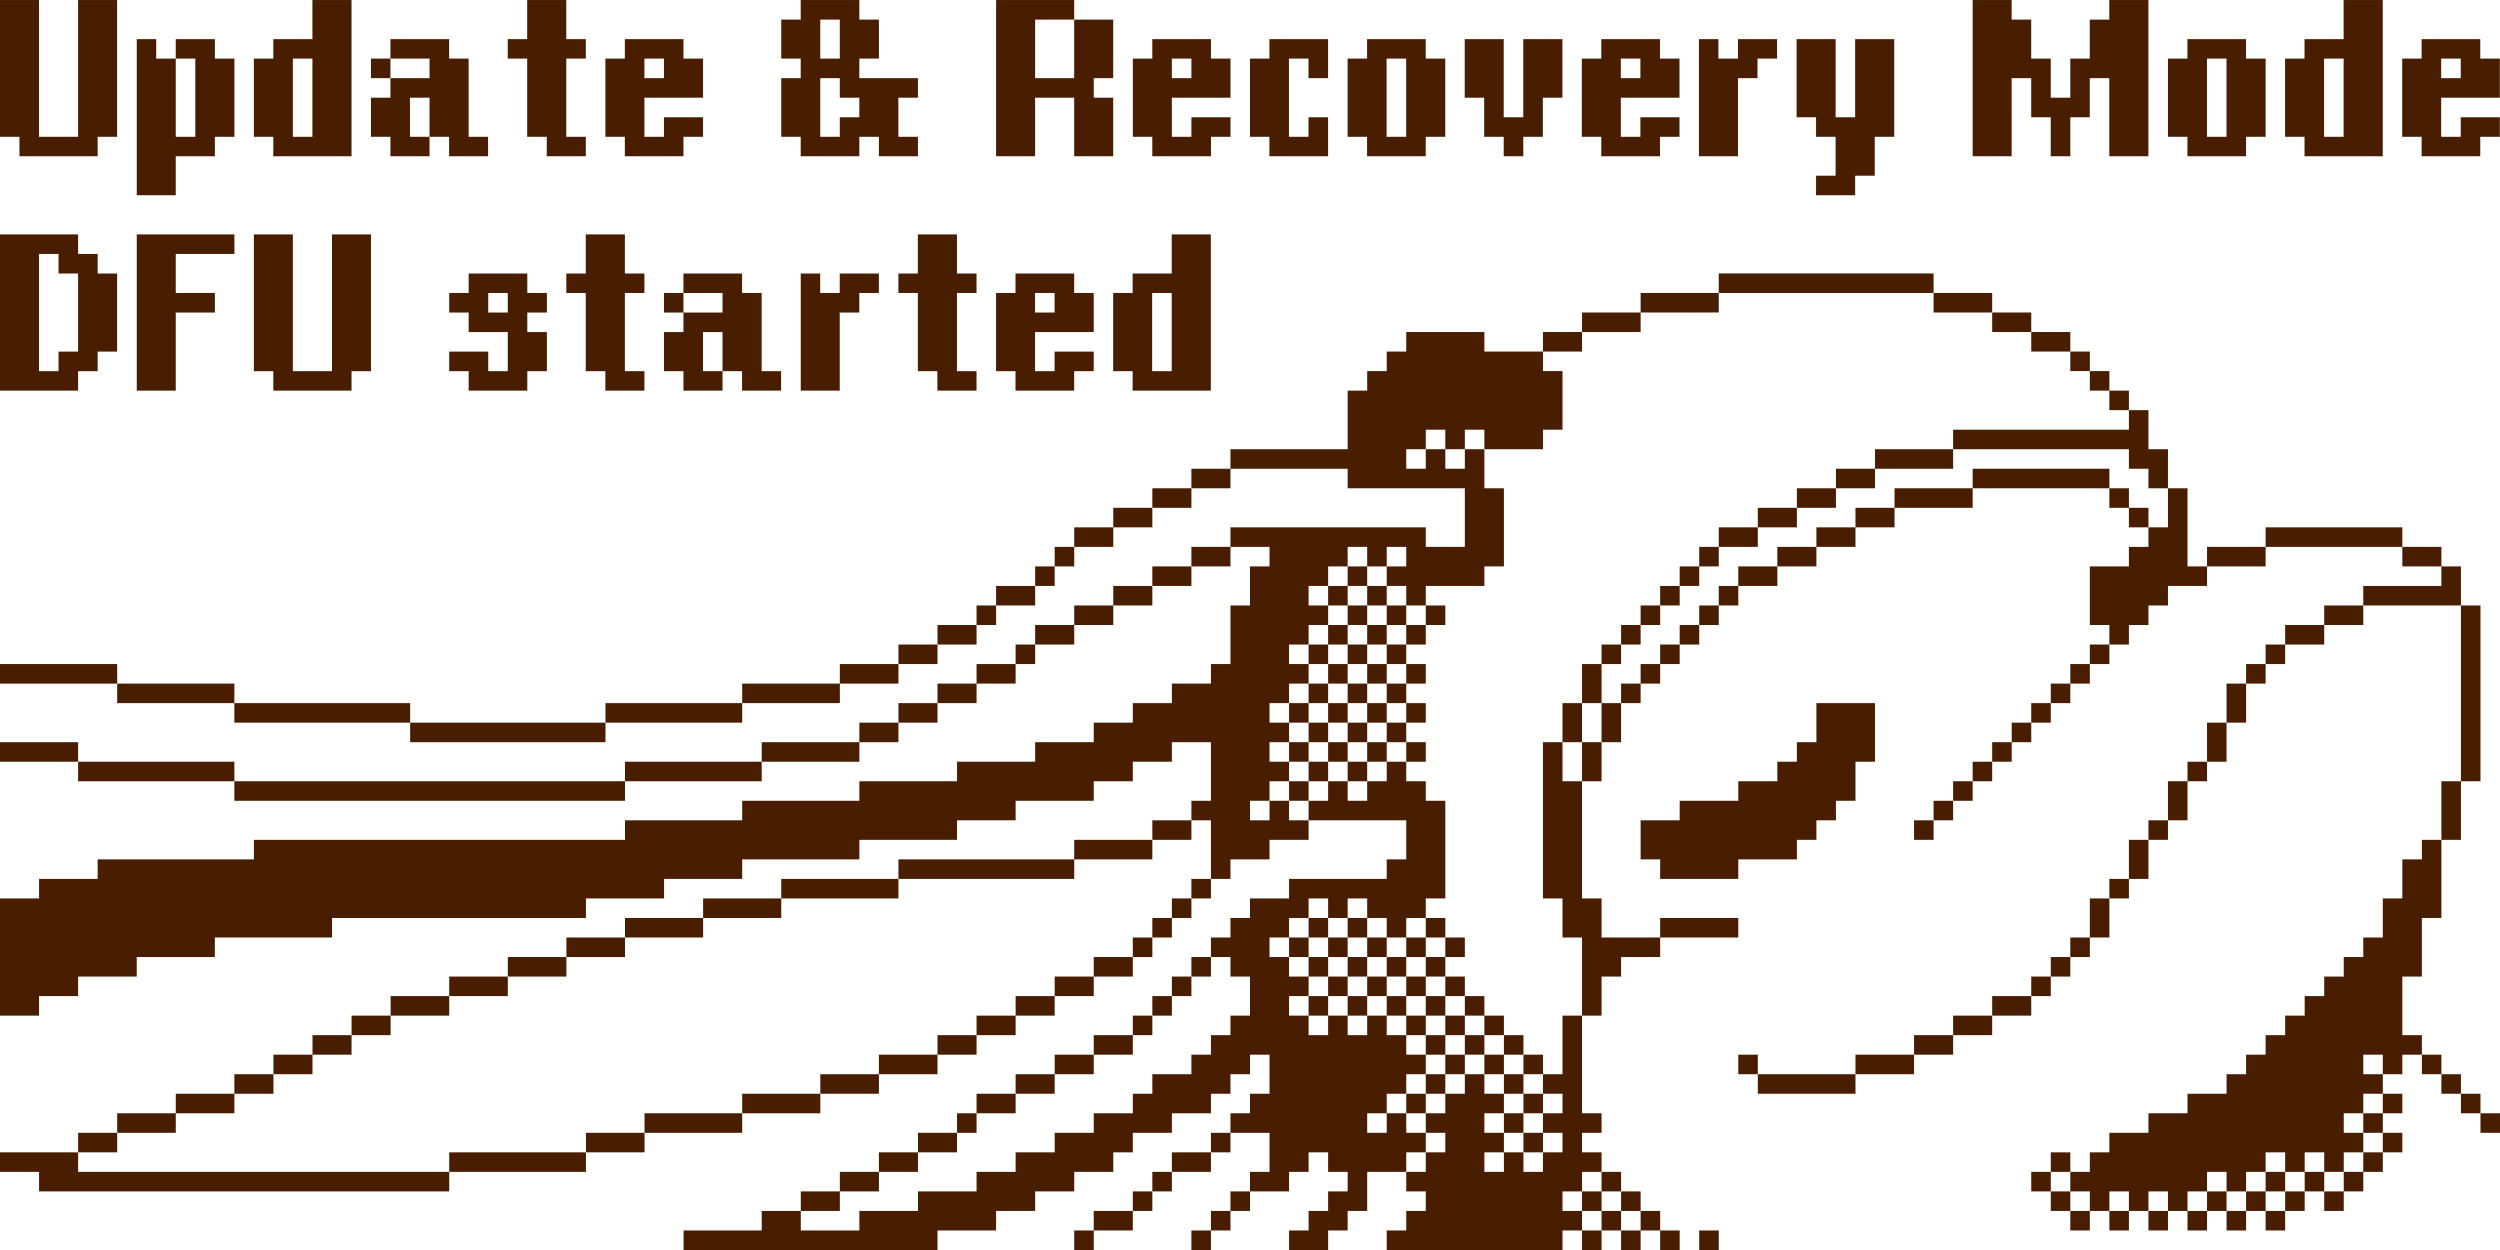 <?xml version="1.0" encoding="UTF-8" standalone="no"?>
<svg
   width="128"
   height="64"
   viewBox="0 0 128 64"
   fill="none"
   version="1.1"
   id="svg560"
   xmlns="http://www.w3.org/2000/svg"
   xmlns:svg="http://www.w3.org/2000/svg">
  <defs
     id="defs564" />
  <path
     id="path2"
     d="M 0,0.002 V 7.004 H 0.996 V 8 H 5 V 7.004 H 5.996 V 0.002 H 3.998 V 7.004 H 1.996 V 0.002 Z m 15.996,0 V 2.004 H 13.994 V 3 h -0.996 v 4.004 h 0.996 V 8 h 4.004 V 0.002 Z m 10.996,0 V 2.004 H 25.996 V 3 h 0.996 v 4.004 h 1.002 V 8 h 2 V 7.004 h -1 V 3 h 1 V 2.004 h -1 V 0.002 Z m 14.004,0 V 1.004 H 40 V 3 h 0.996 V 4.002 H 40 v 3.002 h 0.996 V 8 h 3.002 V 7.004 H 45 V 8 h 1.998 V 7.004 H 45.996 V 5.002 h 1.002 v -1 h -3 V 3 H 45 V 1.004 H 43.998 V 0.002 Z m 10.004,0 V 8 h 1.998 V 5.002 h 2 V 8 h 1.998 V 5.002 H 56 v -1 h 0.996 V 1.004 h -1.998 v 2.998 h -2 V 1.004 h 2 V 0.002 Z m 50,0 V 8 h 1.996 V 4.002 h 1.002 v 2.002 h 1 V 8 H 106 V 6.004 h 0.996 V 4.002 h 1 V 8 h 2.002 V 0.002 h -2.002 V 1.004 h -1 V 3 H 106 v 2.002 h -1.002 V 3 h -1 V 1.004 h -1.002 V 0.002 Z m 18.994,0 V 2.004 h -2.002 V 3 h -0.996 v 4.004 h 0.996 V 8 h 4.004 V 0.002 Z M 41.998,1.004 h 1 V 3 h -1 z m -34.996,1 V 9.996 H 8.998 V 8 H 11.002 V 7.004 h 1 V 3 h -1 V 2.004 H 8.998 V 3 H 10 V 7.004 H 8.998 V 3 h -1 V 2.004 Z m 12.988,0 V 3 h 2.002 v 1.002 h -2.002 v 1 h -0.996 v 2.002 h 0.996 V 8 h 2.002 V 7.004 H 20.99 V 5.002 h 1.002 v 2.002 h 1.002 V 8 h 1.996 V 7.004 H 23.994 V 3 h -1 V 2.004 Z m 0,1.998 V 3 H 18.994 V 4.002 Z M 31.992,2.004 V 3 h -0.996 v 4.004 h 0.996 V 8 h 3.002 V 7.004 h 1.002 v -1 h -2.002 v 1 h -1 V 5.002 h 3.002 V 3 H 34.994 V 2.004 Z m 27.006,0 V 3 h -0.996 v 4.004 h 0.996 V 8 h 3.004 V 7.004 h 1 v -1 H 61 v 1 H 59.998 V 5.002 h 3.004 V 3 h -1 V 2.004 Z m 5.996,0 V 3 h -0.996 v 4.004 h 0.996 V 8 h 3.004 V 6.004 h -1.002 v 1 H 65.994 V 3 h 1.002 v 1.002 h 1.002 V 2.004 Z m 5,0 V 3 h -0.996 v 4.004 h 0.996 V 8 h 3.004 V 7.004 h 1 V 3 h -1 V 2.004 Z m 5,0 v 2.998 h 0.996 v 2.002 h 1 V 8 h 1.002 V 7.004 h 1.002 V 5.002 h 1 V 2.004 h -2.002 v 4 h -1.002 v -4 z m 6.992,0 V 3 h -0.996 v 4.004 h 0.996 V 8 h 3.004 V 7.004 h 1 v -1 h -2.002 v 1 H 82.986 V 5.002 h 3.004 V 3 h -1 V 2.004 Z m 5,0 V 8 h 1.998 V 4.002 h 1 V 3 h 1.002 V 2.004 H 88.984 V 3 H 87.982 V 2.004 Z m 5,0 v 4 h 0.996 v 1 h 1.002 v 1.992 h -1.002 v 1 h 2.002 v -1 h 1.002 V 7.004 h 1 v -5 h -2.002 v 4 h -1 v -4 z m 20.01,0 V 3 H 111 v 4.004 h 0.996 V 8 h 3.002 V 7.004 H 116 V 3 h -1.002 V 2.004 Z m 11.992,0 V 3 h -0.996 v 4.004 h 0.996 V 8 h 3.002 V 7.004 h 1.002 v -1 h -2.002 v 1 h -1.002 V 5.002 h 3.004 V 3 h -1.002 V 2.004 Z M 14.994,3 h 1.002 v 4.004 h -1.002 z m 18,0 h 1 v 1.002 h -1 z M 59.998,3 H 61 v 1.002 h -1.002 z m 10.996,0 h 1.002 v 4.004 h -1.002 z m 11.992,0 h 1.002 v 1.002 h -1.002 z m 30.01,0 h 1.002 v 4.004 h -1.002 z m 5.996,0 h 1.002 v 4.004 h -1.002 z m 5.996,0 h 1.002 v 1.002 h -1.002 z M 41.998,4.002 h 1 v 1 h 1 v 1.002 h -1 v 1 h -1 z M 0,12.002 V 20 H 3.998 V 19.004 H 5 V 18.002 H 5.996 V 14.004 H 5 V 13.002 H 3.998 v -1 z m 7.002,0 V 20 H 8.998 V 16.002 H 11.002 V 15 H 8.998 v -1.998 h 3.004 v -1 z m 5.996,0 v 7.002 h 0.996 V 20 h 4.004 v -0.996 h 0.996 v -7.002 h -1.996 v 7.002 h -2.004 v -7.002 z m 16.994,0 v 2.002 H 28.996 V 15 h 0.996 v 4.004 h 1.002 V 20 h 2 v -0.996 h -1 V 15 h 1 v -0.996 h -1 v -2.002 z m 17.002,0 v 2.002 H 45.998 V 15 h 0.996 v 4.004 h 1 V 20 h 2.004 V 19.004 H 48.996 V 15 h 1.002 v -0.996 h -1.002 v -2.002 z m 12.998,0 v 2.002 H 57.99 V 15 h -0.996 v 4.004 h 0.996 V 20 h 4.004 v -7.998 z m -57.996,1 h 1.002 v 1.002 h 1 v 3.998 h -1 v 1.002 H 1.996 Z M 88,14 v 1 h 1 1 1 1 1 1 1 1 1 1 1 v -1 h -1 -1 -1 -1 -1 -1 -1 -1 -1 -1 z m 11,1 v 1 h 1 1 1 v -1 h -1 -1 z m 3,1 v 1 h 1 1 v -1 h -1 z m 2,1 v 1 h 1 1 v -1 h -1 z m 2,1 v 1 h 1 v -1 z m 1,1 v 1 h 1 v -1 z m 1,1 v 1 h 1 v -1 z m 1,1 v 1 h -1 -1 -1 -1 -1 -1 -1 -1 -1 v 1 h 1 1 1 1 1 1 1 1 1 v 1 h 1 v 1 h 1 v -1 -1 h -1 v -1 -1 z m 2,4 v 1 1 h -1 v 1 h -1 v 1 h -1 -1 v 1 1 1 h 1 v 1 h 1 v -1 h 1 v -1 h 1 v -1 h 1 1 v -1 h -1 v -1 -1 -1 -1 z m 2,4 h 1 1 1 v -1 h -1 -1 -1 z m 3,-1 h 1 1 1 1 1 1 1 v -1 h -1 -1 -1 -1 -1 -1 -1 z m 7,0 v 1 h 1 1 v -1 h -1 z m 2,1 v 1 h -1 -1 -1 -1 v 1 h 1 1 1 1 1 v -1 -1 z m 1,2 v 1 1 1 1 1 1 1 1 1 h 1 v -1 -1 -1 -1 -1 -1 -1 -1 -1 z m 0,9 h -1 v 1 1 1 h 1 v -1 -1 z m -1,3 h -1 v 1 h -1 v 1 1 h -1 v 1 1 h -1 v 1 h -1 v 1 h -1 v 1 h -1 v 1 h -1 v 1 h -1 v 1 h -1 v 1 h -1 v 1 h -1 -1 v 1 h -1 -1 v 1 h -1 -1 v 1 h -1 v 1 h -1 v 1 h 1 v 1 h 1 v -1 h 1 v 1 h 1 v -1 h 1 v 1 h 1 v -1 h 1 v -1 h 1 v 1 h 1 v -1 h 1 v -1 h 1 v 1 h 1 v -1 h 1 v 1 h 1 v -1 h 1 v -1 h -1 v -1 h 1 v -1 h 1 v -1 h -1 v -1 h 1 v 1 h 1 v -1 h 1 v -1 h -1 v -1 -1 -1 h 1 v -1 -1 -1 h 1 v -1 -1 -1 z m -1,11 v 1 h 1 v -1 z m 1,1 v 1 h 1 v -1 z m 1,1 v 1 h 1 v -1 z m 1,1 v 1 h 1 v -1 z m -5,-1 v 1 h 1 v -1 z m 0,1 h -1 v 1 h 1 z m 0,1 v 1 h 1 v -1 z m 0,1 h -1 v 1 h 1 z m -1,1 h -1 v 1 h 1 z m -1,1 h -1 v 1 h 1 z m -1,0 v -1 h -1 v 1 z m -1,0 h -1 v 1 h 1 z m -1,1 h -1 v 1 h 1 z m -1,0 v -1 h -1 v 1 z m -1,0 h -1 v 1 h 1 z m -1,0 v -1 h -1 v 1 z m -1,0 h -1 v 1 h 1 z m 3,-1 h 1 v -1 h -1 z m -5,1 h -1 v 1 h 1 z m -2,0 h -1 v 1 h 1 z m -2,0 h -1 v 1 h 1 z m -1,0 v -1 h -1 v 1 z m -1,-1 v -1 h -1 v 1 z m 0,-1 h 1 v -1 h -1 z m 16,-29 h -1 -1 v 1 h 1 1 z m -2,1 h -1 -1 v 1 h 1 1 z m -2,1 h -1 v 1 h 1 z m -1,1 h -1 v 1 h 1 z m -1,1 h -1 v 1 1 h 1 v -1 z m -1,2 h -1 v 1 1 h 1 v -1 z m -1,2 h -1 v 1 h 1 z m -1,1 h -1 v 1 1 h 1 v -1 z m -1,2 h -1 v 1 h 1 z m -1,1 h -1 v 1 1 h 1 v -1 z m -1,2 h -1 v 1 h 1 z m -1,1 h -1 v 1 1 h 1 v -1 z m -1,2 h -1 v 1 h 1 z m -1,1 h -1 v 1 h 1 z m -1,1 h -1 v 1 h 1 z m -1,1 h -1 -1 v 1 h 1 1 z m -2,1 h -1 -1 v 1 h 1 1 z m -2,1 h -1 -1 v 1 h 1 1 z m -2,1 h -1 -1 -1 v 1 h 1 1 1 z m -3,1 h -1 -1 -1 -1 -1 v 1 h 1 1 1 1 1 z m -5,0 v -1 h -1 v 1 z m 18,-22 h -1 v 1 h 1 z m -1,1 h -1 v 1 h 1 z m -1,1 h -1 v 1 h 1 z m -1,1 h -1 v 1 h 1 z m -1,1 h -1 v 1 h 1 z m -1,1 h -1 v 1 h 1 z m -1,1 h -1 v 1 h 1 z m -1,1 h -1 v 1 h 1 z m -1,1 h -1 v 1 h 1 z m -1,1 h -1 v 1 h 1 z m 11,-15 v -1 h -1 v 1 z m -1,-1 v -1 h -1 v 1 z m -1,-1 v -1 h -1 -1 -1 -1 -1 -1 -1 v 1 h 1 1 1 1 1 1 z m -7,0 h -1 -1 -1 -1 v 1 h 1 1 1 1 z m -4,1 h -1 -1 v 1 h 1 1 z m -2,1 h -1 -1 v 1 h 1 1 z m -2,1 h -1 -1 v 1 h 1 1 z m -2,1 h -1 -1 v 1 h 1 1 z m -2,1 h -1 v 1 h 1 z m -1,1 h -1 v 1 h 1 z m -1,1 h -1 v 1 h 1 z m -1,1 h -1 v 1 h 1 z m -1,1 h -1 v 1 h 1 z m -1,1 h -1 v 1 h 1 z m -1,1 h -1 v 1 1 h 1 v -1 z m -1,2 h -1 v 1 1 h 1 v -1 z m -1,2 h -1 v -1 -1 h -1 v 1 1 1 1 1 1 1 1 h 1 v 1 1 h 1 v 1 1 1 1 h 1 v -1 -1 h 1 v -1 h 1 1 v -1 h -1 -1 -1 v -1 -1 h -1 v -1 -1 -1 -1 -1 z m 4,8 h 1 1 1 1 v -1 h -1 -1 -1 -1 z m -4,4 h -1 v 1 1 1 h -1 v 1 h 1 v 1 h -1 v 1 h 1 v 1 h -1 v 1 h -1 v -1 h -1 v 1 h -1 v -1 h 1 v -1 h -1 v -1 h 1 v -1 h -1 v -1 h -1 v 1 h -1 v 1 h -1 v 1 h 1 v 1 h -1 v 1 h -1 v 1 h 1 v 1 h -1 v 1 h -1 v 1 h 1 1 1 1 1 1 1 1 1 v -1 h 1 v -1 h -1 v -1 h 1 v -1 h 1 v -1 h -1 v -1 h 1 v -1 h -1 v -1 -1 -1 -1 z m 1,8 v 1 h 1 v -1 z m 1,1 v 1 h 1 v -1 z m 1,1 v 1 h 1 v -1 z m 1,1 v 1 h 1 v -1 z m -1,0 h -1 v 1 h 1 z m -1,0 v -1 h -1 v 1 z m -1,0 h -1 v 1 h 1 z m 0,-1 v -1 h -1 v 1 z M 72,60 v -1 h 1 v -1 h -1 v -1 h -1 v 1 h -1 v -1 h 1 v -1 h 1 v -1 h 1 v -1 h -1 v -1 h -1 v -1 h -1 v 1 h -1 v -1 h -1 v 1 h -1 v -1 h -1 v -1 h 1 v -1 h -1 v -1 h -1 v -1 h 1 v -1 h 1 v -1 h 1 v 1 h 1 v -1 h 1 v 1 h 1 v 1 h 1 v -1 h 1 v -1 h 1 v -1 -1 -1 -1 -1 h -1 v -1 h -1 v -1 h -1 v 1 h -1 v 1 h -1 v -1 h -1 v 1 h -1 v 1 h 1 1 1 1 1 v 1 1 h -1 v 1 h -1 -1 -1 -1 -1 v 1 h -1 -1 v 1 h -1 v 1 h -1 v 1 h 1 v 1 h 1 v 1 1 h -1 v 1 h -1 v 1 h -1 v 1 h -1 -1 v 1 h -1 v 1 h -1 -1 v 1 h -1 -1 v 1 h -1 -1 v 1 h -1 -1 v 1 h -1 -1 -1 v 1 h -1 -1 -1 v 1 h -1 -1 -1 v -1 h -1 -1 v 1 h -1 -1 -1 -1 v 1 h 1 1 1 1 1 1 1 1 1 1 1 1 1 v -1 h 1 1 1 v -1 h 1 1 v -1 h 1 1 v -1 h 1 1 v -1 h 1 v -1 h 1 1 v -1 h 1 1 v -1 h 1 v -1 h 1 v -1 h 1 v 1 1 h -1 v 1 h -1 v 1 h 1 1 v 1 1 h -1 v 1 h 1 1 v -1 h 1 v -1 h 1 v 1 h 1 v 1 h -1 v 1 h -1 v 1 h -1 v 1 h 1 1 v -1 h 1 v -1 h 1 v -1 -1 h 1 z m -8,1 h -1 v 1 h 1 z m -1,1 h -1 v 1 h 1 z m -1,1 h -1 v 1 h 1 z m 1,-5 h -1 v 1 h 1 z m -1,1 h -1 -1 v 1 h 1 1 z m -2,1 h -1 v 1 h 1 z m -1,1 h -1 v 1 h 1 z m -1,1 h -1 -1 v 1 h 1 1 z m -2,1 h -1 v 1 h 1 z M 41,62 h 1 1 v -1 h -1 -1 z m 2,-1 h 1 1 v -1 h -1 -1 z m 2,-1 h 1 1 v -1 h -1 -1 z m 2,-1 h 1 1 v -1 h -1 -1 z m 2,-1 h 1 v -1 h -1 z m 1,-1 h 1 1 v -1 h -1 -1 z m 2,-1 h 1 1 v -1 h -1 -1 z m 2,-1 h 1 1 v -1 h -1 -1 z m 2,-1 h 1 1 v -1 h -1 -1 z m 2,-1 h 1 v -1 h -1 z m 1,-1 h 1 v -1 h -1 z m 1,-1 h 1 v -1 h -1 z m 1,-1 h 1 v -1 h -1 z m 6,-8 h -1 v -1 h -1 v 1 h -1 v -1 h 1 v -1 h 1 v -1 h -1 v -1 h 1 v -1 h -1 v -1 h 1 v -1 h 1 v -1 h -1 v -1 h 1 v -1 h 1 v -1 h -1 v -1 h 1 v -1 h 1 v -1 h 1 v 1 h 1 v -1 h 1 v 1 h -1 v 1 h 1 v 1 h 1 v -1 h 1 1 1 v -1 h 1 v -1 -1 -1 -1 h -1 v -1 -1 h -1 v 1 h -1 v -1 h -1 v 1 h -1 v -1 h 1 v -1 h 1 v 1 h 1 v -1 h 1 v 1 h 1 1 1 v -1 h 1 v -1 -1 -1 h -1 v -1 h -1 -1 -1 v -1 h -1 -1 -1 -1 v 1 h -1 v 1 h -1 v 1 h -1 v 1 1 1 h -1 -1 -1 -1 -1 -1 v 1 h 1 1 1 1 1 1 v 1 h 1 1 1 1 1 1 v 1 1 1 h -1 -1 v -1 h -1 -1 -1 -1 -1 -1 -1 -1 -1 -1 v 1 h 1 1 v 1 h -1 v 1 1 h -1 v 1 1 1 h -1 v 1 h -1 -1 v 1 h -1 -1 v 1 h -1 -1 v 1 h -1 -1 -1 v 1 h -1 -1 -1 -1 v 1 h -1 -1 -1 -1 -1 v 1 h -1 -1 -1 -1 -1 -1 v 1 h -1 -1 -1 -1 -1 -1 v 1 h -1 -1 -1 -1 -1 -1 -1 -1 -1 -1 -1 -1 -1 -1 -1 -1 -1 -1 -1 v 1 H 12 11 10 9 8 7 6 5 v 1 H 4 3 2 v 1 H 1 0 v 1 1 1 1 1 1 h 1 1 v -1 h 1 1 v -1 h 1 1 1 v -1 h 1 1 1 1 v -1 h 1 1 1 1 1 1 v -1 h 1 1 1 1 1 1 1 1 1 1 1 1 1 v -1 h 1 1 1 1 v -1 h 1 1 1 1 v -1 h 1 1 1 1 1 1 v -1 h 1 1 1 1 1 v -1 h 1 1 1 v -1 h 1 1 1 1 v -1 h 1 1 v -1 h 1 1 v -1 h 1 1 v 1 1 1 h -1 v 1 h 1 v 1 1 1 h 1 v -1 h 1 1 v -1 h 1 1 z m -5,3 h -1 v 1 h 1 z m -1,1 h -1 v 1 h 1 z m -1,1 h -1 v 1 h 1 z m -1,1 h -1 v 1 h 1 z m -1,1 h -1 -1 v 1 h 1 1 z m -2,1 h -1 -1 v 1 h 1 1 z m -2,1 h -1 -1 v 1 h 1 1 z m -2,1 h -1 -1 v 1 h 1 1 z m -2,1 h -1 -1 v 1 h 1 1 z m -2,1 h -1 -1 -1 v 1 h 1 1 1 z m -3,1 h -1 -1 -1 v 1 h 1 1 1 z m -3,1 h -1 -1 -1 -1 v 1 h 1 1 1 1 z m -4,1 h -1 -1 -1 -1 -1 v 1 h 1 1 1 1 1 z m -5,1 h -1 -1 -1 v 1 h 1 1 1 z m -3,1 h -1 -1 -1 -1 -1 -1 -1 v 1 h 1 1 1 1 1 1 1 z m -7,1 H 22 21 20 19 18 17 16 15 14 13 12 11 10 9 8 7 6 5 4 V 59 H 3 2 1 0 v 1 h 1 1 v 1 h 1 1 1 1 1 1 1 1 1 1 1 1 1 1 1 1 1 1 1 1 1 z M 4,59 H 5 6 V 58 H 5 4 Z M 6,58 H 7 8 9 V 57 H 8 7 6 Z m 3,-1 h 1 1 1 V 56 H 11 10 9 Z m 3,-1 h 1 1 v -1 h -1 -1 z m 2,-1 h 1 1 v -1 h -1 -1 z m 2,-1 h 1 1 v -1 h -1 -1 z m 2,-1 h 1 1 v -1 h -1 -1 z m 2,-1 h 1 1 1 v -1 h -1 -1 -1 z m 3,-1 h 1 1 1 v -1 h -1 -1 -1 z m 3,-1 h 1 1 1 v -1 h -1 -1 -1 z m 3,-1 h 1 1 1 v -1 h -1 -1 -1 z m 3,-1 h 1 1 1 1 v -1 h -1 -1 -1 -1 z m 4,-1 h 1 1 1 1 v -1 h -1 -1 -1 -1 z m 4,-1 h 1 1 1 1 1 1 v -1 h -1 -1 -1 -1 -1 -1 z m 6,-1 h 1 1 1 1 1 1 1 1 1 v -1 h -1 -1 -1 -1 -1 -1 -1 -1 -1 z m 9,-1 h 1 1 1 1 v -1 h -1 -1 -1 -1 z m 4,-1 h 1 1 v -1 h -1 -1 z m 4,-15 h -1 -1 v 1 h 1 1 z m -2,1 h -1 -1 v 1 h 1 1 z m -2,1 h -1 -1 v 1 h 1 1 z m -2,1 h -1 -1 v 1 h 1 1 z m -2,1 h -1 -1 v 1 h 1 1 z m -2,1 h -1 v 1 h 1 z m -1,1 h -1 -1 v 1 h 1 1 z m -2,1 h -1 -1 v 1 h 1 1 z m -2,1 h -1 -1 v 1 h 1 1 z m -2,1 h -1 -1 v 1 h 1 1 z m -2,1 h -1 -1 -1 -1 -1 v 1 h 1 1 1 1 1 z m -5,1 h -1 -1 -1 -1 -1 -1 -1 v 1 h 1 1 1 1 1 1 1 z m -7,1 h -1 -1 -1 -1 -1 -1 -1 -1 -1 -1 -1 -1 -1 -1 -1 -1 -1 -1 -1 -1 v 1 h 1 1 1 1 1 1 1 1 1 1 1 1 1 1 1 1 1 1 1 1 z M 12,40 V 39 H 11 10 9 8 7 6 5 4 v 1 h 1 1 1 1 1 1 1 z M 4,39 V 38 H 3 2 1 0 v 1 H 1 2 3 Z M 63,24 h -1 -1 v 1 h 1 1 z m -2,1 h -1 -1 v 1 h 1 1 z m -2,1 h -1 -1 v 1 h 1 1 z m -2,1 h -1 -1 v 1 h 1 1 z m -2,1 h -1 v 1 h 1 z m -1,1 h -1 v 1 h 1 z m -1,1 h -1 -1 v 1 h 1 1 z m -2,1 h -1 v 1 h 1 z m -1,1 h -1 -1 v 1 h 1 1 z m -2,1 h -1 -1 v 1 h 1 1 z m -2,1 h -1 -1 -1 v 1 h 1 1 1 z m -3,1 h -1 -1 -1 -1 -1 v 1 h 1 1 1 1 1 z m -5,1 h -1 -1 -1 -1 -1 -1 -1 v 1 h 1 1 1 1 1 1 1 z m -7,1 h -1 -1 -1 -1 -1 -1 -1 -1 -1 -1 v 1 h 1 1 1 1 1 1 1 1 1 1 z m -10,0 v -1 h -1 -1 -1 -1 -1 -1 -1 -1 -1 v 1 h 1 1 1 1 1 1 1 1 z M 12,36 V 35 H 11 10 9 8 7 6 v 1 h 1 1 1 1 1 z M 6,35 V 34 H 5 4 3 2 1 0 v 1 H 1 2 3 4 5 Z M 79,18 h 1 1 v -1 h -1 -1 z m 2,-1 h 1 1 1 v -1 h -1 -1 -1 z m 3,-1 h 1 1 1 1 V 15 H 87 86 85 84 Z M 73,31 v 1 h 1 v -1 z m 0,1 h -1 v 1 h 1 z m -1,1 h -1 v 1 h 1 z m 0,1 v 1 h 1 v -1 z m 0,1 h -1 v 1 h 1 z m 0,1 v 1 h 1 v -1 z m 0,1 h -1 v 1 h 1 z m 0,1 v 1 h 1 v -1 z m -1,0 h -1 v 1 h 1 z m -1,1 h -1 v 1 h 1 z m -1,0 v -1 h -1 v 1 z m -1,0 h -1 v 1 h 1 z m -1,1 h -1 v 1 h 1 z m 0,-1 v -1 h -1 v 1 z m 0,-1 h 1 v -1 h -1 z m 0,-1 v -1 h -1 v 1 z m 0,-1 h 1 v -1 h -1 z m 1,-1 h 1 v -1 h -1 z m 0,-1 v -1 h -1 v 1 z m 0,-1 h 1 v -1 h -1 z m 1,-1 h 1 v -1 h -1 z m 0,-1 v -1 h -1 v 1 z m 0,-1 h 1 v -1 h -1 z m 1,0 v 1 h 1 v -1 z m 1,1 v 1 h 1 v -1 z m 0,1 h -1 v 1 h 1 z m -1,1 h -1 v 1 h 1 z m 0,1 v 1 h 1 v -1 z m 0,1 h -1 v 1 h 1 z m 0,1 v 1 h 1 v -1 z m 0,1 h -1 v 1 h 1 z m -1,0 v -1 h -1 v 1 z m 4,10 v 1 h 1 v -1 z m 1,1 v 1 h 1 v -1 z m 0,1 h -1 v 1 h 1 z m 0,1 v 1 h 1 v -1 z m 1,1 v 1 h 1 v -1 z m 1,1 v 1 h 1 v -1 z m 1,1 v 1 h 1 v -1 z m 1,1 v 1 h 1 v -1 z m 0,1 h -1 v 1 h 1 z m 0,1 v 1 h 1 v -1 z m 0,1 h -1 v 1 h 1 z m 0,1 v 1 h 1 v -1 z m -1,-3 v -1 h -1 v 1 z m -1,-1 v -1 h -1 v 1 z m -1,0 h -1 v 1 h 1 z m -1,1 h -1 v 1 h 1 z m -1,1 h -1 v 1 h 1 z m 1,-2 v -1 h -1 v 1 z m -1,-1 v -1 h -1 v 1 z m -1,-1 v -1 h -1 v 1 z m -1,-1 v -1 h -1 v 1 z m -1,0 h -1 v 1 h 1 z m -1,0 v -1 h -1 v 1 z m -1,0 h -1 v 1 h 1 z m 0,-1 v -1 h -1 v 1 z m -1,-1 v -1 h -1 v 1 z m 0,-1 h 1 v -1 h -1 z m 1,0 v 1 h 1 v -1 z m 1,0 h 1 v -1 h -1 z m 1,0 v 1 h 1 v -1 z m 1,1 v 1 h 1 v -1 z m 1,0 h 1 v -1 h -1 z m 0,1 v 1 h 1 v -1 z m 1,1 v 1 h 1 v -1 z m 1,1 v 1 h 1 v -1 z m -4,-3 h -1 v 1 h 1 z M 80,38 h 1 v -1 -1 h -1 v 1 z m 1,-2 h 1 v -1 -1 h -1 v 1 z m 1,-2 h 1 v -1 h -1 z m 1,-1 h 1 v -1 h -1 z m 1,-1 h 1 v -1 h -1 z m 1,-1 h 1 v -1 h -1 z m 1,-1 h 1 v -1 h -1 z m 1,-1 h 1 v -1 h -1 z m 1,-1 h 1 1 v -1 h -1 -1 z m 2,-1 h 1 1 v -1 h -1 -1 z m 2,-1 h 1 1 v -1 h -1 -1 z m 2,-1 h 1 1 v -1 h -1 -1 z m 2,-1 h 1 1 1 1 V 23 H 99 98 97 96 Z M 23.996,14.004 V 15 H 23 v 1.002 h 0.996 v 1 h 2.002 v 2.002 h -1 V 18.002 H 23 v 1.002 h 0.996 V 20 h 3.002 V 19.004 H 28 v -2.002 h -1.002 v -1 H 28 V 15 h -1.002 v -0.996 z m 10.996,0 V 15 h 2.002 v 1.002 h -2.002 v 1 h -0.996 v 2.002 h 0.996 V 20 h 2.002 v -0.996 h -1 v -2.002 h 1 v 2.002 h 1 V 20 h 1.998 V 19.004 H 38.996 V 15 h -1.002 v -0.996 z m 0,1.998 V 15 h -0.996 v 1.002 z m 6.006,-1.998 V 20 h 1.996 v -3.998 h 1.002 V 15 h 1.002 V 14.004 H 42.994 V 15 h -1 v -0.996 z m 10.996,0 V 15 h -0.996 v 4.004 h 0.996 V 20 h 3.004 v -0.996 h 1 v -1.002 h -2.002 v 1.002 h -1.002 v -2.002 h 3.004 V 15 h -1 V 14.004 Z M 24.998,15 h 1 v 1.002 h -1 z m 27.996,0 h 1.002 v 1.002 h -1.002 z m 5.996,0 h 1.002 v 4.004 H 58.99 Z M 93,36 v 1 1 h -1 v 1 h -1 v 1 h -1 -1 v 1 h -1 -1 -1 v 1 h -1 -1 v 1 1 h 1 v 1 h 1 1 1 1 v -1 h 1 1 1 v -1 h 1 v -1 h 1 v -1 h 1 v -1 -1 h 1 v -1 -1 -1 h -1 -1 z m -6,27 v 1 h 1 v -1 z"
     style="fill:#491d00;fill-opacity:1" />
</svg>
